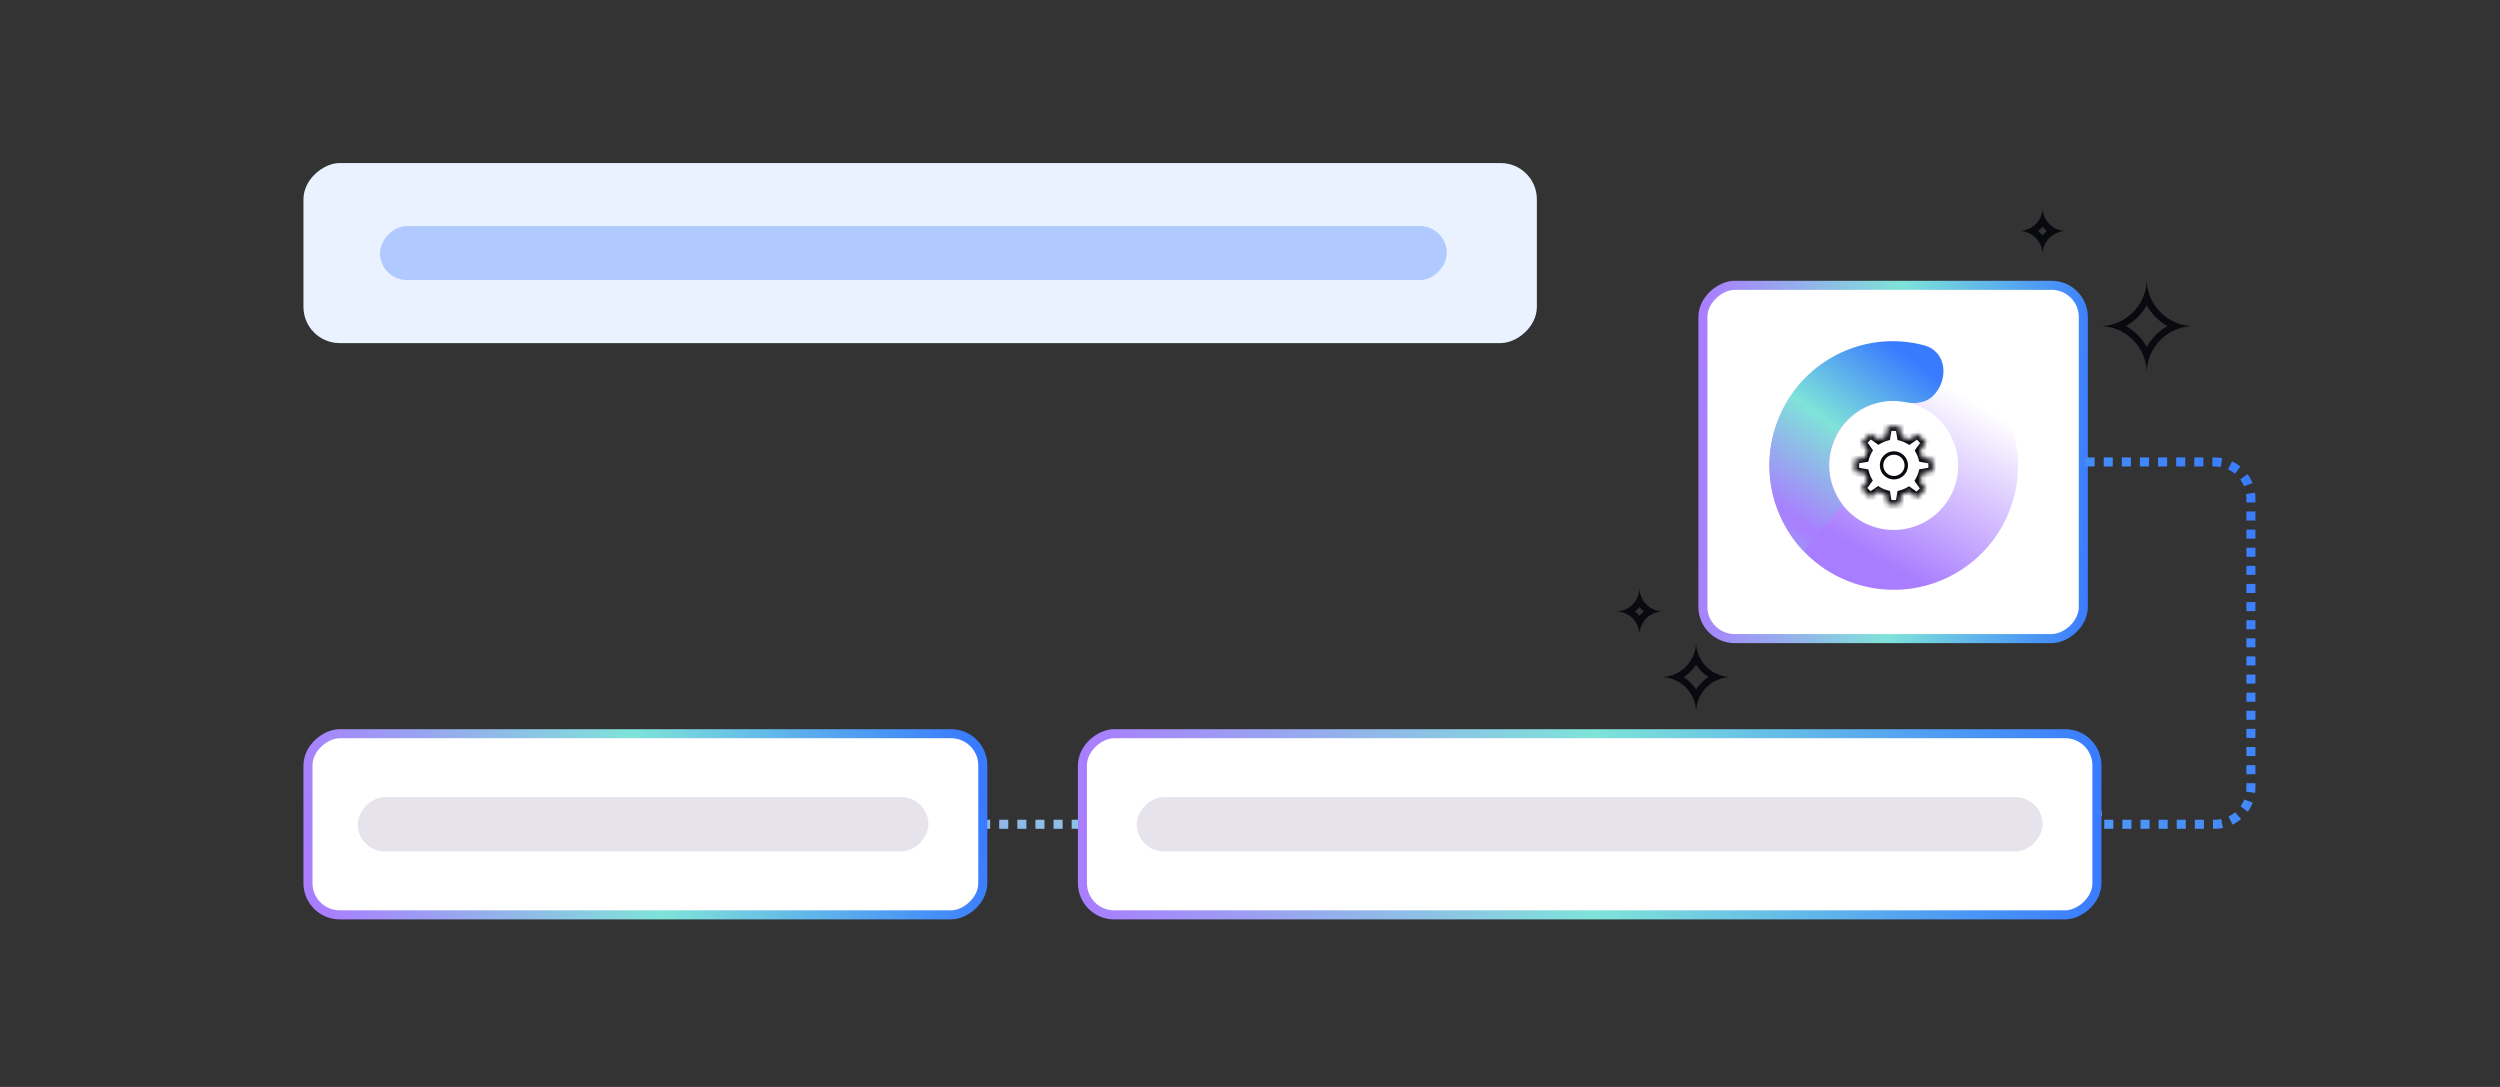 <svg width="552" height="240" viewBox="0 0 552 240" fill="none" xmlns="http://www.w3.org/2000/svg">
<rect x="0" y="0" width="552" height="240" fill="#333333" stroke="none"/>
<rect x="460" y="63" width="78" height="84" rx="7" transform="rotate(90 460 63)" fill="white" stroke="url(#paint0_linear_2220_4499)" stroke-width="2"/>
<path d="M461.751 182V180.226C460.494 180.226 459.247 180.226 458 180.226V179.128L461.781 174H462.949V179.128C463.303 179.128 463.646 179.128 464 179.128V180.226H462.949C462.949 180.821 462.949 181.405 462.949 182H461.751ZM459.267 179.128H461.751C461.751 178 461.751 176.862 461.751 175.733C461.034 176.718 459.984 178.144 459.267 179.128Z" fill="white"/>
<rect x="339.339" y="36" width="39.758" height="272.339" rx="8" transform="rotate(90 339.339 36)" fill="#EBF2FF"/>
<rect width="235.564" height="11.927" rx="5.964" transform="matrix(-1 0 0 1 319.46 49.915)" fill="#B0CAFF"/>
<mask id="path-5-inside-1_2220_4499" fill="white">
<path d="M419.474 111.429H416.786L416.414 109.215C415.814 109.054 415.247 108.812 414.726 108.5L412.876 109.77L411.002 107.843L412.329 106.032C412.065 105.56 411.856 105.052 411.713 104.518L409.497 104.14V101.452L411.708 101.074C411.859 100.505 412.083 99.965 412.371 99.467L411.071 97.632L412.972 95.732L414.803 97.027C415.301 96.739 415.839 96.512 416.408 96.359L416.786 94.144H419.474L419.853 96.354C420.452 96.513 421.018 96.754 421.538 97.064L423.39 95.789L425.264 97.716L423.944 99.529C424.214 100.009 424.426 100.527 424.571 101.072L426.782 101.452V104.14L424.568 104.512C424.416 105.083 424.189 105.622 423.9 106.121L425.194 107.954L423.294 109.855L421.465 108.552C420.965 108.841 420.425 109.066 419.855 109.218L419.474 111.429Z"/>
</mask>
<path d="M416.786 111.429L415.8 111.595L415.94 112.429H416.786V111.429ZM419.474 111.429V112.429H420.316L420.459 111.599L419.474 111.429ZM416.414 109.215L417.4 109.049L417.293 108.415L416.672 108.249L416.414 109.215ZM414.726 108.5L415.24 107.642L414.69 107.313L414.161 107.676L414.726 108.5ZM412.876 109.77L412.159 110.467L412.747 111.071L413.441 110.594L412.876 109.77ZM411.002 107.843L410.195 107.252L409.695 107.935L410.285 108.541L411.002 107.843ZM412.329 106.032L413.135 106.623L413.515 106.105L413.201 105.544L412.329 106.032ZM411.713 104.518L412.678 104.259L412.512 103.64L411.881 103.533L411.713 104.518ZM409.497 104.14H408.497V104.984L409.329 105.126L409.497 104.14ZM409.497 101.452L409.328 100.467L408.497 100.609V101.452H409.497ZM411.708 101.074L411.876 102.059L412.509 101.951L412.674 101.33L411.708 101.074ZM412.371 99.467L413.237 99.966L413.557 99.412L413.187 98.889L412.371 99.467ZM411.071 97.632L410.364 96.925L409.768 97.522L410.255 98.21L411.071 97.632ZM412.972 95.732L413.549 94.915L412.861 94.428L412.265 95.025L412.972 95.732ZM414.803 97.027L414.226 97.844L414.75 98.215L415.305 97.892L414.803 97.027ZM416.408 96.359L416.667 97.325L417.286 97.159L417.394 96.528L416.408 96.359ZM416.786 94.144V93.144H415.943L415.8 93.975L416.786 94.144ZM419.474 94.144L420.459 93.975L420.317 93.144H419.474V94.144ZM419.853 96.354L418.867 96.523L418.975 97.156L419.596 97.321L419.853 96.354ZM421.538 97.064L421.026 97.923L421.577 98.25L422.104 97.887L421.538 97.064ZM423.39 95.789L424.107 95.092L423.518 94.487L422.823 94.965L423.39 95.789ZM425.264 97.716L426.073 98.304L426.569 97.623L425.981 97.018L425.264 97.716ZM423.944 99.529L423.136 98.94L422.757 99.459L423.072 100.019L423.944 99.529ZM424.571 101.072L423.605 101.329L423.77 101.948L424.402 102.057L424.571 101.072ZM426.782 101.452H427.782V100.61L426.952 100.467L426.782 101.452ZM426.782 104.14L426.948 105.126L427.782 104.986V104.14H426.782ZM424.568 104.512L424.402 103.526L423.769 103.633L423.602 104.254L424.568 104.512ZM423.9 106.121L423.035 105.619L422.713 106.174L423.083 106.698L423.9 106.121ZM425.194 107.954L425.901 108.661L426.497 108.066L426.011 107.378L425.194 107.954ZM423.294 109.855L422.714 110.669L423.403 111.16L424.001 110.562L423.294 109.855ZM421.465 108.552L422.045 107.738L421.521 107.365L420.964 107.687L421.465 108.552ZM419.855 109.218L419.597 108.252L418.978 108.417L418.869 109.048L419.855 109.218ZM416.786 112.429H419.474V110.429H416.786V112.429ZM415.428 109.381L415.8 111.595L417.772 111.263L417.4 109.049L415.428 109.381ZM416.672 108.249C416.163 108.113 415.682 107.907 415.24 107.642L414.213 109.358C414.812 109.717 415.464 109.996 416.155 110.181L416.672 108.249ZM413.441 110.594L415.292 109.325L414.161 107.676L412.31 108.945L413.441 110.594ZM410.285 108.541L412.159 110.467L413.592 109.072L411.718 107.146L410.285 108.541ZM411.522 105.441L410.195 107.252L411.808 108.435L413.135 106.623L411.522 105.441ZM413.201 105.544C412.977 105.143 412.8 104.712 412.678 104.259L410.747 104.778C410.912 105.393 411.152 105.977 411.456 106.521L413.201 105.544ZM409.329 105.126L411.544 105.504L411.881 103.533L409.665 103.154L409.329 105.126ZM408.497 101.452V104.14H410.497V101.452H408.497ZM411.539 100.088L409.328 100.467L409.666 102.438L411.876 102.059L411.539 100.088ZM412.674 101.33C412.802 100.848 412.993 100.39 413.237 99.966L411.504 98.967C411.174 99.541 410.915 100.162 410.741 100.817L412.674 101.33ZM410.255 98.21L411.555 100.045L413.187 98.889L411.887 97.054L410.255 98.21ZM412.265 95.025L410.364 96.925L411.778 98.339L413.679 96.439L412.265 95.025ZM415.381 96.211L413.549 94.915L412.394 96.548L414.226 97.844L415.381 96.211ZM415.305 97.892C415.728 97.647 416.185 97.455 416.667 97.325L416.148 95.394C415.493 95.57 414.873 95.83 414.301 96.163L415.305 97.892ZM415.8 93.975L415.422 96.191L417.394 96.528L417.772 94.312L415.8 93.975ZM419.474 93.144H416.786V95.144H419.474V93.144ZM420.838 96.185L420.459 93.975L418.488 94.313L418.867 96.523L420.838 96.185ZM419.596 97.321C420.104 97.456 420.584 97.66 421.026 97.923L422.049 96.204C421.451 95.848 420.799 95.571 420.109 95.388L419.596 97.321ZM422.823 94.965L420.971 96.24L422.104 97.887L423.957 96.613L422.823 94.965ZM425.981 97.018L424.107 95.092L422.673 96.487L424.548 98.413L425.981 97.018ZM424.752 100.117L426.073 98.304L424.456 97.127L423.136 98.94L424.752 100.117ZM423.072 100.019C423.302 100.427 423.482 100.866 423.605 101.329L425.538 100.815C425.371 100.187 425.126 99.591 424.815 99.039L423.072 100.019ZM426.952 100.467L424.741 100.086L424.402 102.057L426.613 102.438L426.952 100.467ZM427.782 104.14V101.452H425.782V104.14H427.782ZM424.734 105.499L426.948 105.126L426.616 103.154L424.402 103.526L424.734 105.499ZM423.602 104.254C423.473 104.737 423.281 105.196 423.035 105.619L424.765 106.623C425.098 106.049 425.358 105.428 425.534 104.771L423.602 104.254ZM426.011 107.378L424.717 105.544L423.083 106.698L424.377 108.531L426.011 107.378ZM424.001 110.562L425.901 108.661L424.487 107.247L422.587 109.148L424.001 110.562ZM420.885 109.367L422.714 110.669L423.874 109.04L422.045 107.738L420.885 109.367ZM420.964 107.687C420.54 107.932 420.081 108.123 419.597 108.252L420.112 110.185C420.768 110.01 421.39 109.75 421.965 109.418L420.964 107.687ZM420.459 111.599L420.84 109.388L418.869 109.048L418.488 111.259L420.459 111.599Z" fill="#090A0F" mask="url(#path-5-inside-1_2220_4499)"/>
<path fill-rule="evenodd" clip-rule="evenodd" d="M415.066 102.749C415.066 101.03 416.459 99.636 418.178 99.636C419.897 99.636 421.291 101.03 421.291 102.749C421.291 104.468 419.897 105.862 418.178 105.862C416.459 105.862 415.066 104.468 415.066 102.749ZM418.178 100.399C416.881 100.399 415.829 101.451 415.829 102.749C415.829 104.047 416.881 105.099 418.178 105.099C419.476 105.099 420.528 104.047 420.528 102.749C420.528 101.451 419.476 100.399 418.178 100.399Z" fill="#090A0F"/>
<path fill-rule="evenodd" clip-rule="evenodd" d="M409.259 128.752C423.601 133.655 439.202 126.004 444.105 111.662C449.009 97.321 441.357 81.72 427.016 76.816C412.674 71.913 397.073 79.565 392.17 93.906C387.267 108.248 394.918 123.849 409.259 128.752ZM413.534 116.249C420.97 118.791 429.06 114.824 431.602 107.388C434.145 99.951 430.177 91.862 422.741 89.319C415.305 86.777 407.215 90.744 404.673 98.181C402.13 105.617 406.098 113.707 413.534 116.249Z" fill="url(#paint1_linear_2220_4499)"/>
<path d="M427.286 86.901C430.371 83.201 429.547 77.506 424.91 76.26C424.133 76.052 423.346 75.877 422.554 75.738C409.592 73.464 396.549 80.944 392.157 93.87C388.751 103.895 391.454 114.537 398.266 121.695L406.79 111.475C403.958 107.822 402.957 102.847 404.558 98.136C406.379 92.775 411.07 89.221 416.314 88.616C417.62 88.466 418.959 88.498 420.298 88.731C420.438 88.755 420.578 88.781 420.717 88.81C423.047 89.288 425.634 88.881 427.163 87.048L427.286 86.901Z" fill="url(#paint2_radial_2220_4499)"/>
<path fill-rule="evenodd" clip-rule="evenodd" d="M474 62C473.951 63.289 473.669 64.517 473.195 65.643C472.142 68.143 470.143 70.142 467.643 71.195C466.517 71.669 465.289 71.951 464 72C465.289 72.049 466.517 72.331 467.643 72.805C470.143 73.858 472.142 75.857 473.195 78.357C473.669 79.483 473.951 80.711 474 82C474.049 80.711 474.331 79.483 474.805 78.357C475.858 75.857 477.857 73.858 480.357 72.805C481.483 72.331 482.711 72.049 484 72C482.711 71.951 481.483 71.669 480.357 71.195C477.857 70.142 475.858 68.143 474.805 65.643C474.331 64.517 474.049 63.289 474 62ZM474 67.409C472.925 69.332 471.332 70.925 469.409 72C471.332 73.075 472.925 74.668 474 76.591C475.075 74.668 476.668 73.075 478.591 72C476.668 70.925 475.075 69.332 474 67.409Z" fill="#090A0F"/>
<path fill-rule="evenodd" clip-rule="evenodd" d="M362 130C361.963 130.987 361.652 131.903 361.141 132.674C360.755 133.256 360.256 133.755 359.674 134.141C358.903 134.652 357.987 134.963 357 135C357.987 135.037 358.903 135.348 359.674 135.859C360.256 136.245 360.755 136.744 361.141 137.326C361.652 138.097 361.963 139.013 362 140C362.037 139.013 362.348 138.097 362.859 137.326C363.245 136.744 363.744 136.245 364.326 135.859C365.097 135.348 366.013 135.037 367 135C366.013 134.963 365.097 134.652 364.326 134.141C363.744 133.755 363.245 133.256 362.859 132.674C362.348 131.903 362.037 130.987 362 130ZM362 134.034C361.712 134.388 361.388 134.712 361.034 135C361.388 135.288 361.712 135.612 362 135.966C362.288 135.612 362.612 135.288 362.966 135C362.612 134.712 362.288 134.388 362 134.034Z" fill="#090A0F"/>
<path fill-rule="evenodd" clip-rule="evenodd" d="M451 46C450.963 46.987 450.652 47.903 450.141 48.674C449.755 49.256 449.256 49.755 448.674 50.141C447.903 50.652 446.987 50.963 446 51C446.987 51.037 447.903 51.348 448.674 51.859C449.256 52.245 449.755 52.744 450.141 53.326C450.652 54.097 450.963 55.013 451 56C451.037 55.013 451.348 54.097 451.859 53.326C452.245 52.744 452.744 52.245 453.326 51.859C454.097 51.348 455.013 51.037 456 51C455.013 50.963 454.097 50.652 453.326 50.141C452.744 49.755 452.245 49.256 451.859 48.674C451.348 47.903 451.037 46.987 451 46ZM451 50.034C450.712 50.388 450.388 50.712 450.034 51C450.388 51.288 450.712 51.612 451 51.966C451.288 51.612 451.612 51.288 451.966 51C451.612 50.712 451.288 50.388 451 50.034Z" fill="#090A0F"/>
<path fill-rule="evenodd" clip-rule="evenodd" d="M374.5 142C374.457 143.151 374.165 144.238 373.677 145.208C372.924 146.704 371.704 147.924 370.208 148.677C369.238 149.165 368.151 149.457 367 149.5C368.151 149.543 369.238 149.835 370.208 150.323C371.704 151.076 372.924 152.296 373.677 153.792C374.165 154.762 374.457 155.849 374.5 157C374.543 155.849 374.835 154.762 375.323 153.792C376.076 152.296 377.296 151.076 378.792 150.323C379.762 149.835 380.849 149.543 382 149.5C380.849 149.457 379.762 149.165 378.792 148.677C377.296 147.924 376.076 146.704 375.323 145.208C374.835 144.238 374.543 143.151 374.5 142ZM374.5 146.781C373.793 147.865 372.865 148.793 371.781 149.5C372.865 150.207 373.793 151.135 374.5 152.219C375.207 151.135 376.135 150.207 377.219 149.5C376.135 148.793 375.207 147.865 374.5 146.781Z" fill="#090A0F"/>
<path d="M460.5 102H489C493.418 102 497 105.582 497 110V174C497 178.418 493.418 182 489 182H217" stroke="url(#paint3_linear_2220_4499)" stroke-width="2" stroke-dasharray="2 2"/>
<rect x="217" y="162" width="40" height="149" rx="7" transform="rotate(90 217 162)" fill="white" stroke="url(#paint4_linear_2220_4499)" stroke-width="2"/>
<rect x="463" y="162" width="40" height="224" rx="7" transform="rotate(90 463 162)" fill="white" stroke="url(#paint5_linear_2220_4499)" stroke-width="2"/>
<rect width="126" height="12" rx="6" transform="matrix(-1 0 0 1 205 176)" fill="#E6E3EC"/>
<rect width="200" height="12" rx="6" transform="matrix(-1 0 0 1 451 176)" fill="#E6E3EC"/>
<defs>
<linearGradient id="paint0_linear_2220_4499" x1="456.443" y1="147.112" x2="459.896" y2="58.999" gradientUnits="userSpaceOnUse">
<stop stop-color="#A97DFF"/>
<stop offset="0.5" stop-color="#7FE3D9"/>
<stop offset="1" stop-color="#397BFF"/>
</linearGradient>
<linearGradient id="paint1_linear_2220_4499" x1="430.5" y1="85.5" x2="410" y2="121" gradientUnits="userSpaceOnUse">
<stop stop-color="white"/>
<stop offset="1" stop-color="#A97DFF"/>
</linearGradient>
<radialGradient id="paint2_radial_2220_4499" cx="0" cy="0" r="1" gradientUnits="userSpaceOnUse" gradientTransform="translate(400.5 118) rotate(-53.781) scale(44.003 396.539)">
<stop stop-color="#A97DFF"/>
<stop offset="0.5" stop-color="#7FE3D9"/>
<stop offset="1" stop-color="#397BFF"/>
</radialGradient>
<linearGradient id="paint3_linear_2220_4499" x1="67.5" y1="102" x2="446.955" y2="-35.804" gradientUnits="userSpaceOnUse">
<stop stop-color="#A97DFF"/>
<stop offset="0.495" stop-color="#7FE3D9"/>
<stop offset="1" stop-color="#397BFF"/>
</linearGradient>
<linearGradient id="paint4_linear_2220_4499" x1="239" y1="312" x2="213.934" y2="165.282" gradientUnits="userSpaceOnUse">
<stop stop-color="#A97DFF"/>
<stop offset="0.505" stop-color="#7FE3D9"/>
<stop offset="1" stop-color="#397BFF"/>
</linearGradient>
<linearGradient id="paint5_linear_2220_4499" x1="485" y1="387" x2="482.786" y2="161.022" gradientUnits="userSpaceOnUse">
<stop stop-color="#A97DFF"/>
<stop offset="0.505" stop-color="#7FE3D9"/>
<stop offset="1" stop-color="#397BFF"/>
</linearGradient>
</defs>
</svg>
